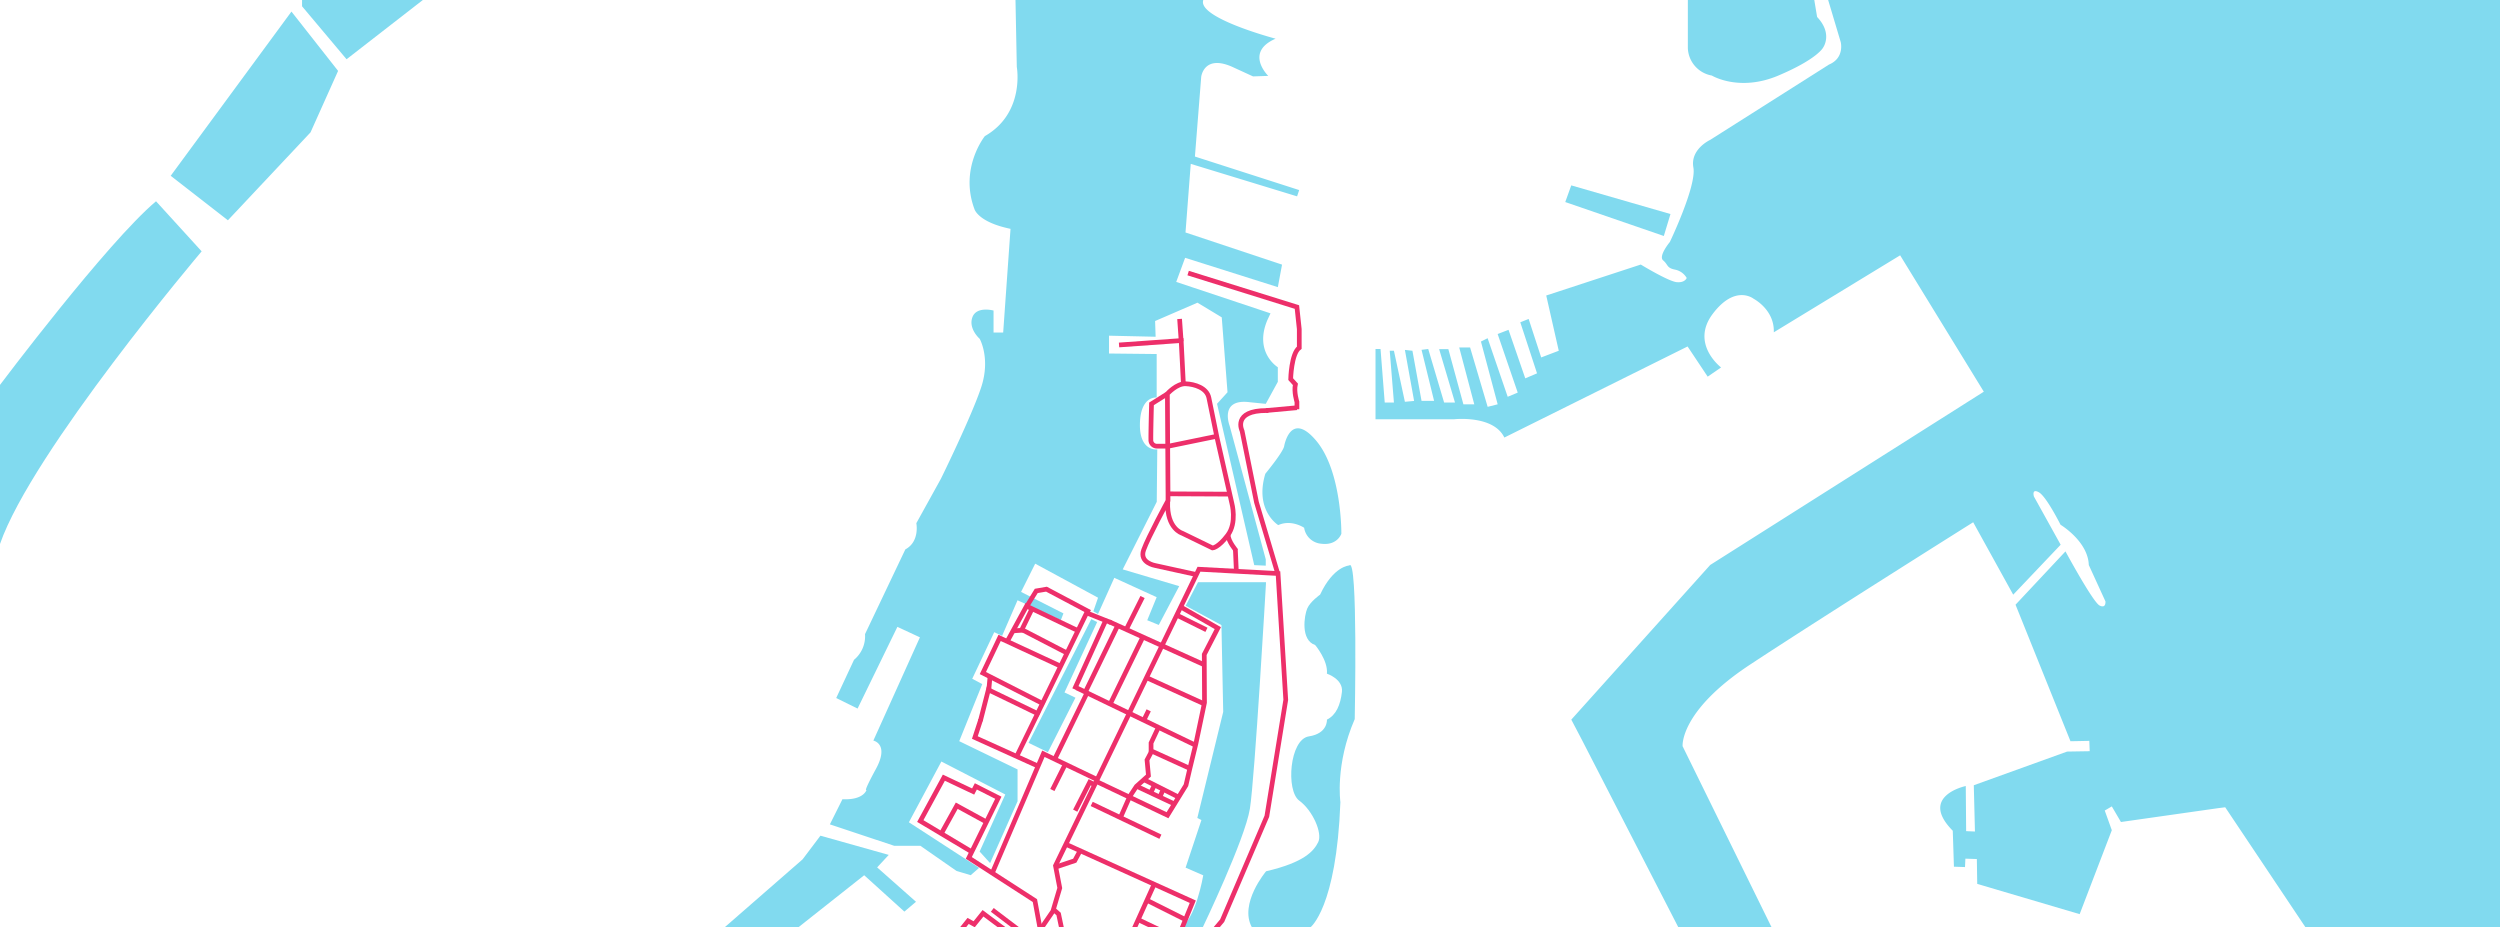 <svg xmlns="http://www.w3.org/2000/svg" width="1062" height="394" viewBox="0 0 1062 394">
  <title>overlay2</title>
  <g id="Lag_2" data-name="Lag 2">
    <path d="M431.38,0l.56,28.45S435.51,48,418.37,57.82c0,0-10.9,13.57-4.45,30.93,0,0,1.34,5.56,15.35,8.46l-3.12,44.06h-4.09v-9.35s-7.25-2-9,2.89,3.12,9.12,3.12,9.12,4.67,8.23.67,20.47-17.13,38.94-17.13,38.94l-10.46,18.91s1.56,7.79-4.67,11.13l-17.13,36a12.94,12.94,0,0,1-4.67,10.9l-7.57,16.24L364.3,301l16.91-34.71,9.57,4.45L371,314.61s6.9,1.34,1.11,12-4,8.9-4,8.9-1.11,4.45-10.24,4l-5.34,10.68,27.37,9.12H391L406.36,370l6,1.78,3.56-3.12-29.82-19.36,13.8-25.81,27.15,14-10.9,24.25,4.45,4.9,11.66-26.26V326.85l-24.78-12,9.79-24.25L413,288.35l9.35-19.8,3.34,1.56L432.25,255l18.39,8.46,1.11-2.89-18-9.12,6-12,26.7,14.46-2,5.79,2,1.11,6.9-15.35,18,8.23-4,9.79,4.9,2L500.93,249l-24-7.12,14.46-28.71.22-22.25S484,192,484.24,180s7.12-11.13,7.12-11.13V150.39l-20.25-.22V142.6l19.8.45-.22-6.68,18-7.79L519,134.81l2.45,31.82-4.45,4.9,15.8,68.54,4.9.22v-2.67l-15.35-56.74s-4.61-11.79,8.71-10l6.64.67,5.12-9.35V156s-10.24-6.23-4.45-20l1.34-2.89-40.05-13.35,3.78-10.24,39.39,12.46,1.78-9.57L503.6,98.76l2.23-29.15L551,83.41l.89-2.67L507.6,66.5l2.67-33.82s1.11-10,13.8-4l8.23,3.78,6.45-.22s-10.24-10,3.12-15.8c0,0-33.38-8.83-30.71-16.43Z" fill="#81daef"/>
    <polygon points="307.74 394 340.94 365.05 348.52 355 377.54 363.16 372.61 368.47 389.11 383.07 384.18 387.25 367.11 371.8 339.04 394 307.74 394" fill="#81daef"/>
    <polygon points="463.58 263.01 466.07 264.25 452.2 294.14 456.85 296.39 445.14 319.55 436.93 315.56 463.58 263.01" fill="#81daef"/>
    <path d="M537.8,247.32H508.91l-5.23,10,15.19,8.22.75,36.86-11,45.08,1.74.88-6.72,20.22,7.5,3.26s-3.28,19.32-9.94,22.2h9.68s18-37.52,20.08-50.53,6.8-95.27,6.8-95.27Z" fill="#81daef"/>
    <path d="M573.16,240.22s-6.71.21-12.38,12.38c0,0-4.2,2.94-5.46,5.88s-2.94,13.43,3.36,15.53c0,0,5.52,6.51,5,12.17,0,0,7,2.31,6.37,7.76s-2.45,9.86-6.37,11.75c0,0,.49,5.88-7.69,7.13s-9.82,23.08-4.07,27.28,9.94,13.85,8.06,17.63-5.88,8.6-22.14,12.38c0,0-11.64,13.77-6,23.88h24.76s11.12-8.15,12.8-53.26c0,0-2.31-15.95,6.09-35.25C575.47,305.49,576.94,235.82,573.16,240.22Z" fill="#81daef"/>
    <path d="M671.93,314.17,713,394h39.61l-37.84-77s-1.41-14.86,28.65-34.67,94.79-60.48,94.79-60.48l17,30.77,20.16-21.22L864,210.9s-1.06-3.54,2.12-1.77,9.2,13.79,9.2,13.79,11.67,7,12,17.1l7.07,15.44s.35,3.18-2.48,1.77-14.5-23-14.5-23L856.2,256.88l23.34,58,8-.16.16,4.39-9.59.16-39.64,14.3.49,19.66-3.74-.16-.16-19.17s-20.15,4.22-5.52,19l.49,15.27,4.71.16.16-3.57,4.87.16.16,10.56,43.51,12.85,13.66-35.66-3-8.35,3-1.76,3.88,6.63,41.29-5.88,3-.38L979.43,394H1062V0H776.6l5.33,17.84s1.78,6.75-5,9.6l-50.47,32s-8.53,3.91-7.11,11.73-10,31.63-10,31.63-5,6-2.84,7.82,1.42,3.2,5,3.91a7.39,7.39,0,0,1,5,3.55s-.71,2.13-4.26,1.78S697,112.38,697,112.38l-40.16,13.15L662.16,149l-7.46,2.84-5.33-16.35-3.55,1.42,7.11,21.68-5,2.13-7.11-20.61-4.62,1.78,8.53,24.88-4.26,1.78-8.53-24.88-2.84,1.42,7.11,26.66-4.26,1.07-7.46-25.23h-4.62l6.4,24.17h-4.62l-6.4-23.46h-3.91L618.08,171h-4.62l-6.75-22.75-2.84.36,5.33,21.68h-5.33L600,149l-3.2-.36,3.91,21.68-3.91.36L592.14,149h-1.78l1.78,22h-3.91l-1.78-22.75h-2.13v29.85h33.41s16.7-1.87,21.32,7.77l77.84-38.69L725.42,160l5.69-3.91s-13.15-10-3.55-22.75,17.42-6.4,17.42-6.4,8.89,4.62,8.53,14.22l53.67-32.7,35.54,57.93L726.49,240l-59,65.7Z" fill="#81daef"/>
    <path d="M717,0V20.49a12.3,12.3,0,0,0,10.18,11.6s11.6,7.07,28.28,0,19-11.88,19-11.88,4.24-5.82-2.55-13L770.71,0Z" fill="#81daef"/>
    <polygon points="667.47 78.75 664.92 85.83 706.79 100.25 709.62 90.92 667.47 78.75" fill="#81daef"/>
    <path d="M0,163.5s45.48-60.49,66.28-78l19.38,21.27S13.59,191.86,0,231.08Z" fill="#81daef"/>
    <path d="M545.48,189.69s2.55-15.56,13.58-2.55,10.75,39.6,10.75,39.6-1.7,5.09-8.49,4.24A8,8,0,0,1,554,224.2s-5.37-3.68-11-1.13c0,0-10.15-6.22-5.5-21.78C537.43,201.29,544.63,192.7,545.48,189.69Z" fill="#81daef"/>
    <polygon points="72.51 74.68 96.81 93.58 131.91 56.23 143.62 30.12 123.81 4.92 72.51 74.68" fill="#81daef"/>
    <polygon points="128.31 2.67 147.22 25.17 179.62 0 128.31 0 128.31 2.67" fill="#81daef"/>
  </g>
  <g id="Lag_7" data-name="Lag 7">
    <polyline points="390.33 451.69 400.19 442.2 411.5 439.28 447.27 387.08 450.19 377.23 448.37 367.74 509.32 241.81 542.91 243.63 546.19 297.29 538.16 346.75 519.18 391.1 477.2 440.74 466.62 444.76 451.65 443.66 422.3 423.07" fill="none" stroke="#ed2f6a" stroke-miterlimit="10" stroke-width="2"/>
    <polyline points="441.99 395.39 439.63 382.57 411.54 364.44 424.09 338.88 414.54 334.05 413.39 336.24 400.95 330.36 390.94 348.78 412.12 361.44 412.59 361.67" fill="none" stroke="#ed2f6a" stroke-miterlimit="10" stroke-width="2"/>
    <polyline points="452.95 358.72 506.69 383.05 500.32 398.67 476.45 426.74 470.38 434.55 459.38 434.55 449.69 388.26 447.71 386.52" fill="none" stroke="#ed2f6a" stroke-miterlimit="10" stroke-width="2"/>
    <polyline points="456.14 417.56 469.18 416.48 474.83 409.88 490.21 375.8" fill="none" stroke="#ed2f6a" stroke-miterlimit="10" stroke-width="2"/>
    <line x1="499.96" y1="398.53" x2="483.61" y2="390.73" fill="none" stroke="#ed2f6a" stroke-miterlimit="10" stroke-width="2"/>
    <line x1="503.39" y1="390.55" x2="487.31" y2="382.49" fill="none" stroke="#ed2f6a" stroke-miterlimit="10" stroke-width="2"/>
    <polyline points="448.74 368.23 456.55 365.62 458.71 361.62" fill="none" stroke="#ed2f6a" stroke-miterlimit="10" stroke-width="2"/>
    <polyline points="416.48 306.2 419.86 293.02 441.57 303.52" fill="none" stroke="#ed2f6a" stroke-miterlimit="10" stroke-width="2"/>
    <polyline points="443.6 299.19 417.52 285.91 424.63 270.98 450.77 283.09" fill="none" stroke="#ed2f6a" stroke-miterlimit="10" stroke-width="2"/>
    <line x1="420.54" y1="287.74" x2="420.07" y2="292.81" fill="none" stroke="#ed2f6a" stroke-miterlimit="10" stroke-width="2"/>
    <polyline points="458.12 268 436.07 257.47 428.02 272.23" fill="none" stroke="#ed2f6a" stroke-miterlimit="10" stroke-width="2"/>
    <polyline points="430.57 267.97 433.96 267.74 438.29 258.84" fill="none" stroke="#ed2f6a" stroke-miterlimit="10" stroke-width="2"/>
    <line x1="453.59" y1="277.57" x2="434.14" y2="267.5" fill="none" stroke="#ed2f6a" stroke-miterlimit="10" stroke-width="2"/>
    <polyline points="436.38 257.23 440.2 251.02 444.53 250.28 462.96 260.05" fill="none" stroke="#ed2f6a" stroke-miterlimit="10" stroke-width="2"/>
    <polyline points="399.96 353.94 406.42 342.27 418.83 349.05" fill="none" stroke="#ed2f6a" stroke-miterlimit="10" stroke-width="2"/>
    <line x1="500.11" y1="261.42" x2="512.5" y2="267.55" fill="none" stroke="#ed2f6a" stroke-miterlimit="10" stroke-width="2"/>
    <line x1="511.28" y1="282.27" x2="471.24" y2="264.15" fill="none" stroke="#ed2f6a" stroke-miterlimit="10" stroke-width="2"/>
    <line x1="487.32" y1="288" x2="511.28" y2="298.89" fill="none" stroke="#ed2f6a" stroke-miterlimit="10" stroke-width="2"/>
    <line x1="507.59" y1="316.44" x2="457.31" y2="292.19" fill="none" stroke="#ed2f6a" stroke-miterlimit="10" stroke-width="2"/>
    <line x1="486.03" y1="305.69" x2="487.96" y2="301.75" fill="none" stroke="#ed2f6a" stroke-miterlimit="10" stroke-width="2"/>
    <polyline points="491.98 309.2 488.97 315.61 488.97 318.94 505.05 326.25" fill="none" stroke="#ed2f6a" stroke-miterlimit="10" stroke-width="2"/>
    <polyline points="489.11 319.34 487.25 322.85 487.86 329.47 482.74 334.06 479.91 338.36 475.93 347.38" fill="none" stroke="#ed2f6a" stroke-miterlimit="10" stroke-width="2"/>
    <line x1="463.75" y1="341.51" x2="492.94" y2="355.44" fill="none" stroke="#ed2f6a" stroke-miterlimit="10" stroke-width="2"/>
    <line x1="500.36" y1="338.46" x2="486.14" y2="331.3" fill="none" stroke="#ed2f6a" stroke-miterlimit="10" stroke-width="2"/>
    <line x1="483.09" y1="334.13" x2="498.49" y2="341.33" fill="none" stroke="#ed2f6a" stroke-miterlimit="10" stroke-width="2"/>
    <line x1="488.97" y1="336.46" x2="490.33" y2="333.7" fill="none" stroke="#ed2f6a" stroke-miterlimit="10" stroke-width="2"/>
    <line x1="492.76" y1="338.46" x2="494.02" y2="335.6" fill="none" stroke="#ed2f6a" stroke-miterlimit="10" stroke-width="2"/>
    <line x1="448.21" y1="322.17" x2="461.6" y2="294.66" fill="none" stroke="#ed2f6a" stroke-miterlimit="10" stroke-width="2"/>
    <line x1="461.21" y1="293.69" x2="474.68" y2="265.97" fill="none" stroke="#ed2f6a" stroke-miterlimit="10" stroke-width="2"/>
    <line x1="471.7" y1="298.89" x2="485.35" y2="270.88" fill="none" stroke="#ed2f6a" stroke-miterlimit="10" stroke-width="2"/>
    <line x1="478.53" y1="267.23" x2="485.35" y2="253.62" fill="none" stroke="#ed2f6a" stroke-miterlimit="10" stroke-width="2"/>
    <line x1="452.39" y1="324.91" x2="447.04" y2="335.6" fill="none" stroke="#ed2f6a" stroke-miterlimit="10" stroke-width="2"/>
    <polyline points="464.75 333.22 462.9 332.3 456.75 344.37" fill="none" stroke="#ed2f6a" stroke-miterlimit="10" stroke-width="2"/>
    <path d="M507.83,244l-17.15-3.77s-6.8-1.17-4.86-6.62,10.35-20.92,10.35-20.92l0-2.93-.27-42.49s3.95-4.42,7.77-4.25,9,1.73,9.87,6,3.47,17,3.47,17l6.28,27.75s2.27,8.25-1.73,13.57-6.46,5.44-6.46,5.44l-12.92-6.28s-6.57-1.89-6.13-13.19l.09-.89" fill="none" stroke="#ed2f6a" stroke-miterlimit="10" stroke-width="2"/>
    <path d="M525.18,234s-3.47-4.07-3.45-6.7" fill="none" stroke="#ed2f6a" stroke-miterlimit="10" stroke-width="2"/>
    <line x1="496.43" y1="209.78" x2="522.29" y2="209.91" fill="none" stroke="#ed2f6a" stroke-miterlimit="10" stroke-width="2"/>
    <path d="M516.5,185.4l-20.1,4.13h-5a2.58,2.58,0,0,1-2.51-2.79c-.06-2.79.28-15.19.28-15.19l6.48-4.08" fill="none" stroke="#ed2f6a" stroke-miterlimit="10" stroke-width="2"/>
    <line x1="501.09" y1="135.49" x2="501.76" y2="145.04" fill="none" stroke="#ed2f6a" stroke-miterlimit="10" stroke-width="2"/>
    <polyline points="429.03 413.07 407.16 396.33 411.26 391.2 413.82 392.63 417.58 387.96 431.65 398.49 432.1 401.28 425.44 409.88" fill="none" stroke="#ed2f6a" stroke-miterlimit="10" stroke-width="2"/>
    <polyline points="431.66 398.3 433.83 395.85 421.52 386.52" fill="none" stroke="#ed2f6a" stroke-miterlimit="10" stroke-width="2"/>
    <polyline points="502.7 163.03 501.76 144.67 475.37 146.54" fill="none" stroke="#ed2f6a" stroke-miterlimit="10" stroke-width="2"/>
    <line x1="525.18" y1="242.26" x2="524.79" y2="233.5" fill="none" stroke="#ed2f6a" stroke-miterlimit="10" stroke-width="2"/>
    <path d="M542.62,243.15l-8.86-29.75-6.12-30.33s-4.35-8.76,10.58-8.67h.57" fill="none" stroke="#ed2f6a" stroke-miterlimit="10" stroke-width="2"/>
    <line x1="537.78" y1="174.4" x2="550.93" y2="173.2" fill="none" stroke="#ed2f6a" stroke-miterlimit="10" stroke-width="2"/>
    <path d="M504.72,116l46.21,14.43,1,9.38v7.9c-3.41,2.51-3.65,13.34-3.65,13.34l2,2.21c-.72,3.23.66,7.48.66,7.48v3.11" fill="none" stroke="#ed2f6a" stroke-miterlimit="10" stroke-width="2"/>
    <polyline points="421.52 370.88 443.23 320.2 465.8 331.01 465.94 332.05 495.95 346.31 503.8 333.56 505.48 326.32 507.99 316.01 511.67 298.49 511.57 278.01 517.33 266.83 501.75 257.95" fill="none" stroke="#ed2f6a" stroke-miterlimit="10" stroke-width="2"/>
    <polyline points="416.61 305.69 414.12 313.3 440.55 325.25" fill="none" stroke="#ed2f6a" stroke-miterlimit="10" stroke-width="2"/>
    <line x1="462" y1="259.54" x2="431.89" y2="321.33" fill="none" stroke="#ed2f6a" stroke-miterlimit="10" stroke-width="2"/>
    <line x1="471.99" y1="264.49" x2="461.6" y2="260.36" fill="none" stroke="#ed2f6a" stroke-miterlimit="10" stroke-width="2"/>
    <line x1="469.43" y1="264.15" x2="456.44" y2="292.8" fill="none" stroke="#ed2f6a" stroke-miterlimit="10" stroke-width="2"/>
  </g>
</svg>

